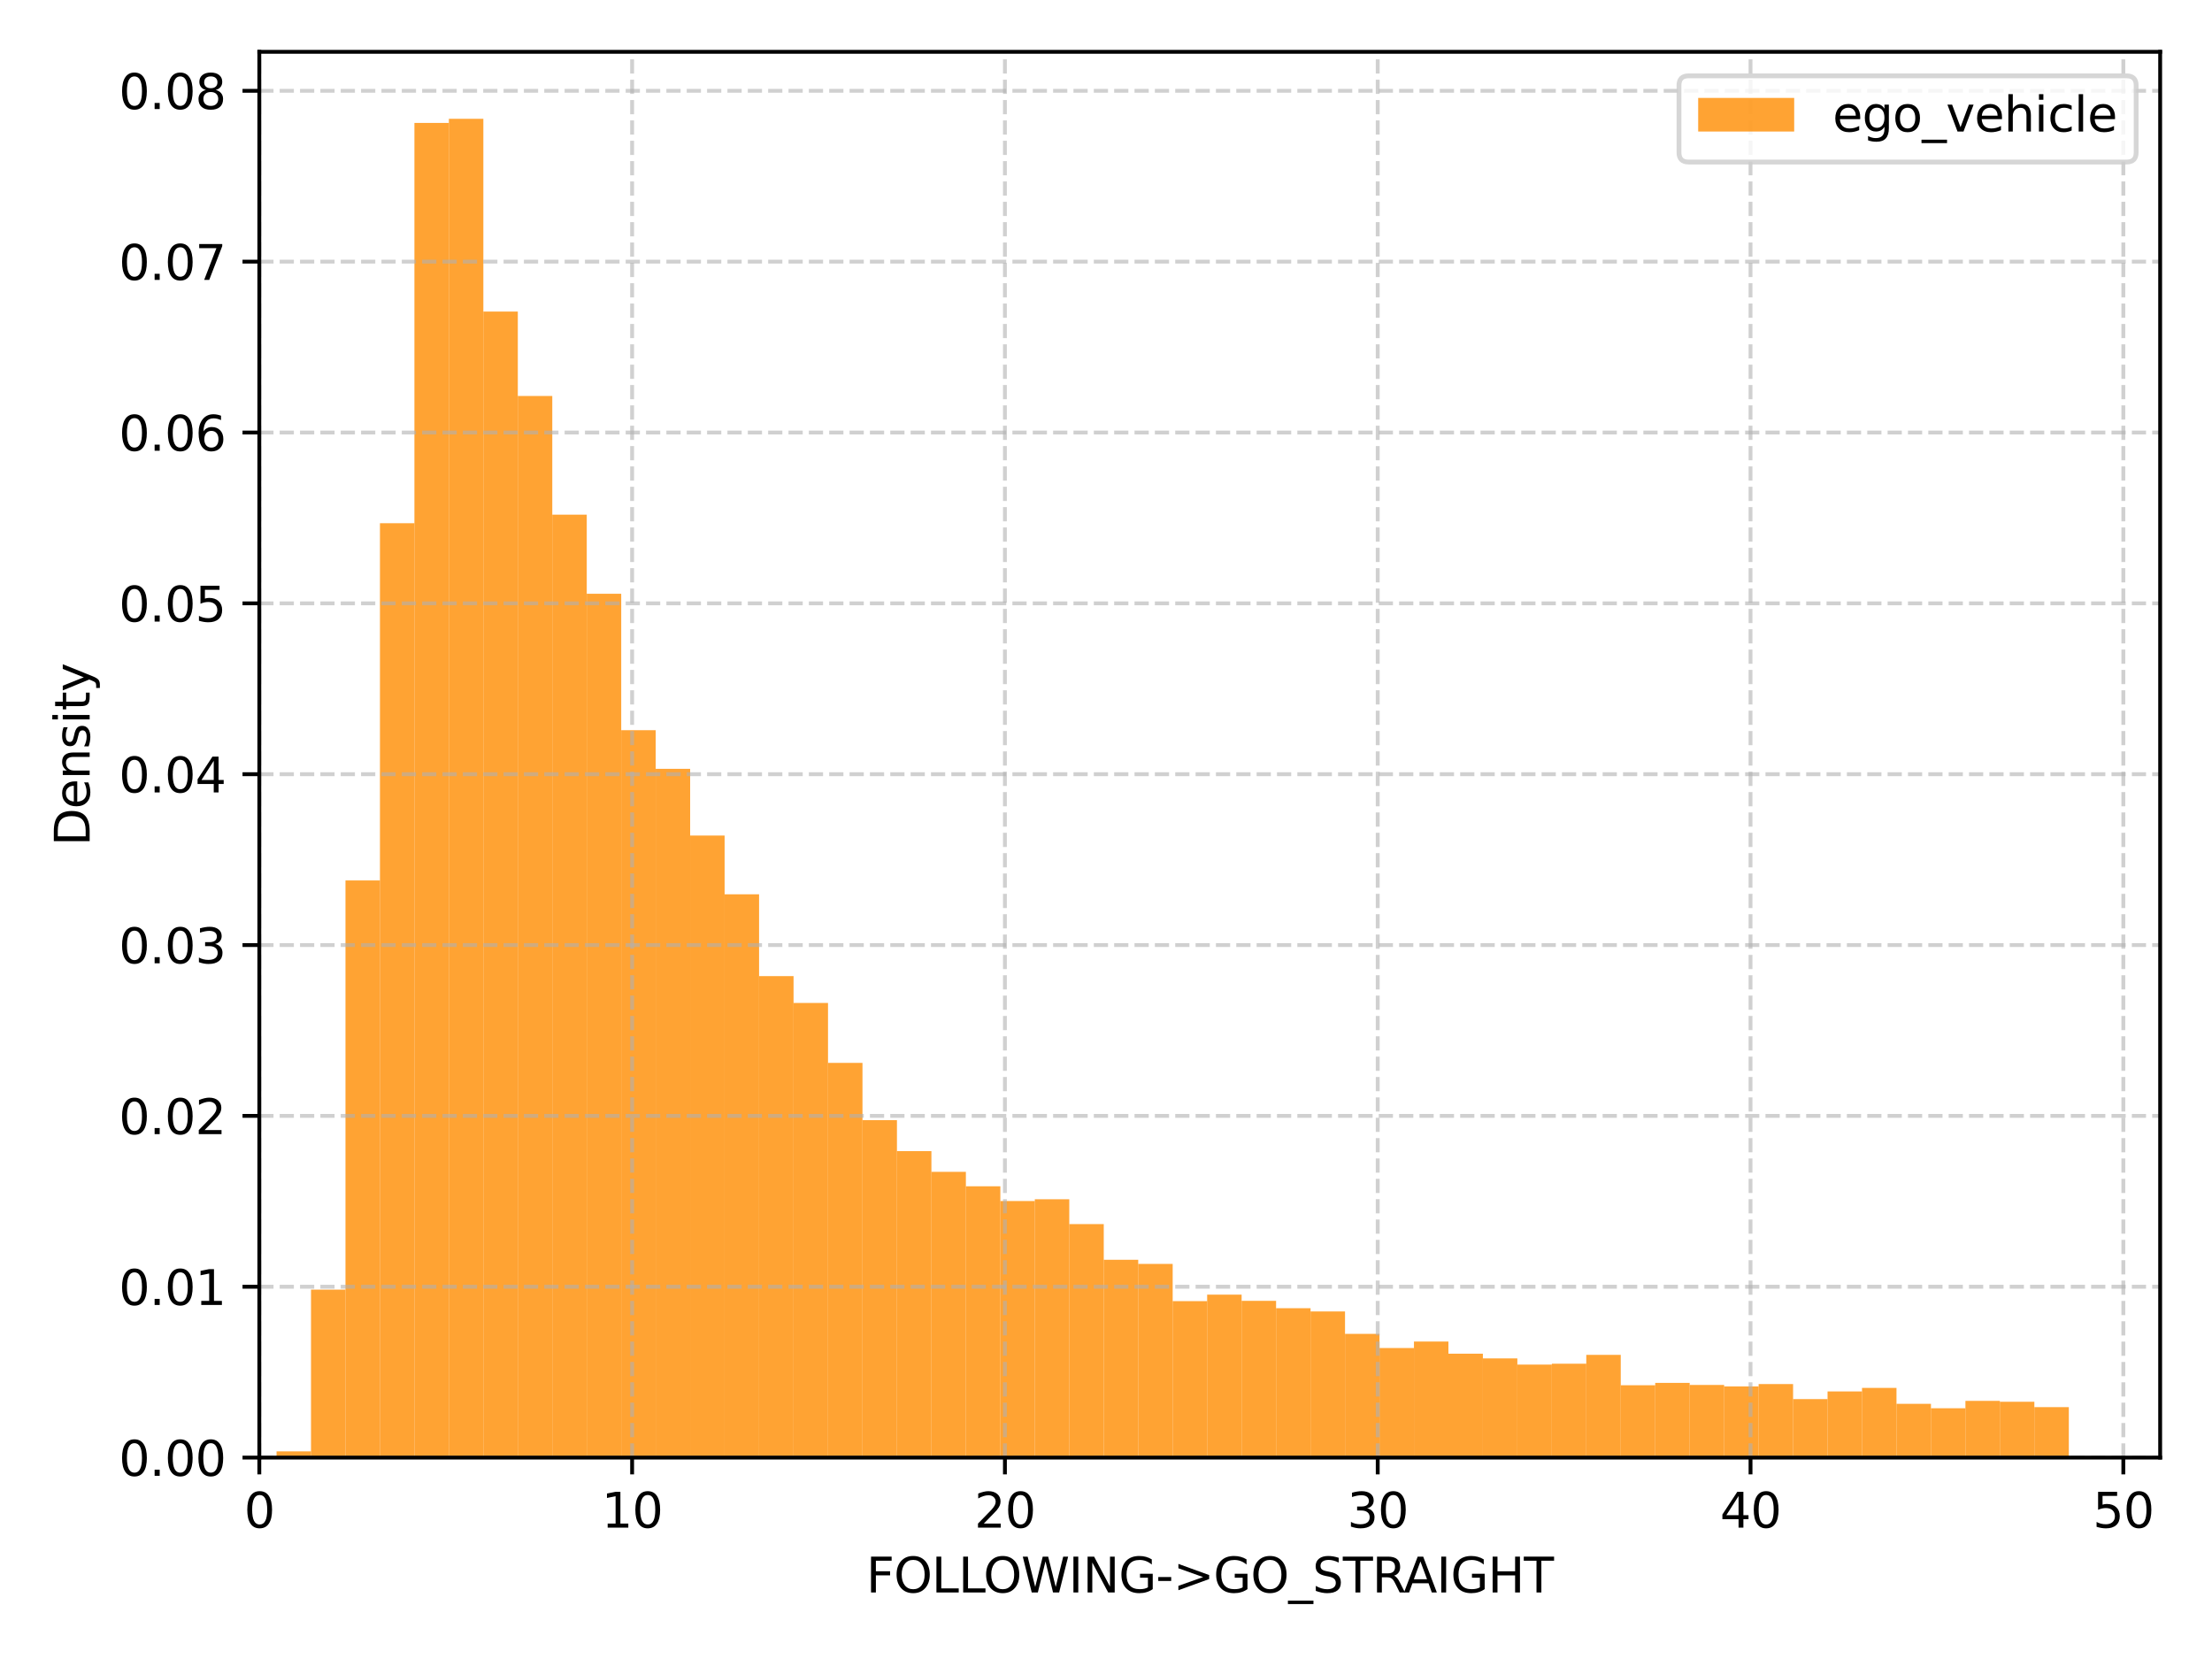 <?xml version="1.0" encoding="utf-8" standalone="no"?>
<!DOCTYPE svg PUBLIC "-//W3C//DTD SVG 1.1//EN"
  "http://www.w3.org/Graphics/SVG/1.1/DTD/svg11.dtd">
<svg xmlns:xlink="http://www.w3.org/1999/xlink" width="460.8pt" height="345.6pt" viewBox="0 0 460.8 345.6" xmlns="http://www.w3.org/2000/svg" version="1.1">
 <defs>
  <style type="text/css">*{stroke-linejoin: round; stroke-linecap: butt}</style>
 </defs>
 <g id="figure_1">
  <g id="patch_1">
   <path d="M 0 345.6 
L 460.8 345.6 
L 460.8 0 
L 0 0 
z
" style="fill: #ffffff"/>
  </g>
  <g id="axes_1">
   <g id="patch_2">
    <path d="M 54.02 303.64 
L 450 303.64 
L 450 10.8 
L 54.02 10.8 
z
" style="fill: #ffffff"/>
   </g>
   <g id="patch_3">
    <path d="M 50.43 303.64 
L 57.61 303.64 
L 57.61 303.64 
L 50.43 303.64 
z
" clip-path="url(#p0302bb16b0)" style="fill: #ff8c00; opacity: 0.8"/>
   </g>
   <g id="patch_4">
    <path d="M 57.61 303.64 
L 64.79 303.64 
L 64.79 302.349 
L 57.61 302.349 
z
" clip-path="url(#p0302bb16b0)" style="fill: #ff8c00; opacity: 0.8"/>
   </g>
   <g id="patch_5">
    <path d="M 64.79 303.64 
L 71.97 303.64 
L 71.97 268.647 
L 64.79 268.647 
z
" clip-path="url(#p0302bb16b0)" style="fill: #ff8c00; opacity: 0.8"/>
   </g>
   <g id="patch_6">
    <path d="M 71.97 303.64 
L 79.15 303.64 
L 79.15 183.411 
L 71.97 183.411 
z
" clip-path="url(#p0302bb16b0)" style="fill: #ff8c00; opacity: 0.8"/>
   </g>
   <g id="patch_7">
    <path d="M 79.15 303.64 
L 86.33 303.64 
L 86.33 108.998 
L 79.15 108.998 
z
" clip-path="url(#p0302bb16b0)" style="fill: #ff8c00; opacity: 0.8"/>
   </g>
   <g id="patch_8">
    <path d="M 86.33 303.64 
L 93.51 303.64 
L 93.51 25.606 
L 86.33 25.606 
z
" clip-path="url(#p0302bb16b0)" style="fill: #ff8c00; opacity: 0.8"/>
   </g>
   <g id="patch_9">
    <path d="M 93.51 303.64 
L 100.69 303.64 
L 100.69 24.745 
L 93.51 24.745 
z
" clip-path="url(#p0302bb16b0)" style="fill: #ff8c00; opacity: 0.8"/>
   </g>
   <g id="patch_10">
    <path d="M 100.69 303.64 
L 107.87 303.64 
L 107.87 64.903 
L 100.69 64.903 
z
" clip-path="url(#p0302bb16b0)" style="fill: #ff8c00; opacity: 0.8"/>
   </g>
   <g id="patch_11">
    <path d="M 107.87 303.64 
L 115.05 303.64 
L 115.05 82.492 
L 107.87 82.492 
z
" clip-path="url(#p0302bb16b0)" style="fill: #ff8c00; opacity: 0.8"/>
   </g>
   <g id="patch_12">
    <path d="M 115.05 303.64 
L 122.231 303.64 
L 122.231 107.214 
L 115.05 107.214 
z
" clip-path="url(#p0302bb16b0)" style="fill: #ff8c00; opacity: 0.8"/>
   </g>
   <g id="patch_13">
    <path d="M 122.231 303.64 
L 129.411 303.64 
L 129.411 123.696 
L 122.231 123.696 
z
" clip-path="url(#p0302bb16b0)" style="fill: #ff8c00; opacity: 0.8"/>
   </g>
   <g id="patch_14">
    <path d="M 129.411 303.64 
L 136.591 303.64 
L 136.591 152.108 
L 129.411 152.108 
z
" clip-path="url(#p0302bb16b0)" style="fill: #ff8c00; opacity: 0.8"/>
   </g>
   <g id="patch_15">
    <path d="M 136.591 303.64 
L 143.771 303.64 
L 143.771 160.164 
L 136.591 160.164 
z
" clip-path="url(#p0302bb16b0)" style="fill: #ff8c00; opacity: 0.8"/>
   </g>
   <g id="patch_16">
    <path d="M 143.771 303.64 
L 150.951 303.64 
L 150.951 174.063 
L 143.771 174.063 
z
" clip-path="url(#p0302bb16b0)" style="fill: #ff8c00; opacity: 0.8"/>
   </g>
   <g id="patch_17">
    <path d="M 150.951 303.64 
L 158.131 303.64 
L 158.131 186.301 
L 150.951 186.301 
z
" clip-path="url(#p0302bb16b0)" style="fill: #ff8c00; opacity: 0.8"/>
   </g>
   <g id="patch_18">
    <path d="M 158.131 303.64 
L 165.311 303.64 
L 165.311 203.336 
L 158.131 203.336 
z
" clip-path="url(#p0302bb16b0)" style="fill: #ff8c00; opacity: 0.8"/>
   </g>
   <g id="patch_19">
    <path d="M 165.311 303.64 
L 172.491 303.64 
L 172.491 208.932 
L 165.311 208.932 
z
" clip-path="url(#p0302bb16b0)" style="fill: #ff8c00; opacity: 0.8"/>
   </g>
   <g id="patch_20">
    <path d="M 172.491 303.64 
L 179.671 303.64 
L 179.671 221.417 
L 172.491 221.417 
z
" clip-path="url(#p0302bb16b0)" style="fill: #ff8c00; opacity: 0.8"/>
   </g>
   <g id="patch_21">
    <path d="M 179.671 303.64 
L 186.851 303.64 
L 186.851 233.347 
L 179.671 233.347 
z
" clip-path="url(#p0302bb16b0)" style="fill: #ff8c00; opacity: 0.8"/>
   </g>
   <g id="patch_22">
    <path d="M 186.851 303.64 
L 194.031 303.64 
L 194.031 239.805 
L 186.851 239.805 
z
" clip-path="url(#p0302bb16b0)" style="fill: #ff8c00; opacity: 0.8"/>
   </g>
   <g id="patch_23">
    <path d="M 194.031 303.64 
L 201.211 303.64 
L 201.211 244.11 
L 194.031 244.11 
z
" clip-path="url(#p0302bb16b0)" style="fill: #ff8c00; opacity: 0.8"/>
   </g>
   <g id="patch_24">
    <path d="M 201.211 303.64 
L 208.391 303.64 
L 208.391 247.123 
L 201.211 247.123 
z
" clip-path="url(#p0302bb16b0)" style="fill: #ff8c00; opacity: 0.8"/>
   </g>
   <g id="patch_25">
    <path d="M 208.391 303.64 
L 215.571 303.64 
L 215.571 250.198 
L 208.391 250.198 
z
" clip-path="url(#p0302bb16b0)" style="fill: #ff8c00; opacity: 0.8"/>
   </g>
   <g id="patch_26">
    <path d="M 215.571 303.64 
L 222.751 303.64 
L 222.751 249.829 
L 215.571 249.829 
z
" clip-path="url(#p0302bb16b0)" style="fill: #ff8c00; opacity: 0.8"/>
   </g>
   <g id="patch_27">
    <path d="M 222.751 303.64 
L 229.931 303.64 
L 229.931 254.995 
L 222.751 254.995 
z
" clip-path="url(#p0302bb16b0)" style="fill: #ff8c00; opacity: 0.8"/>
   </g>
   <g id="patch_28">
    <path d="M 229.931 303.64 
L 237.111 303.64 
L 237.111 262.436 
L 229.931 262.436 
z
" clip-path="url(#p0302bb16b0)" style="fill: #ff8c00; opacity: 0.8"/>
   </g>
   <g id="patch_29">
    <path d="M 237.111 303.64 
L 244.291 303.64 
L 244.291 263.297 
L 237.111 263.297 
z
" clip-path="url(#p0302bb16b0)" style="fill: #ff8c00; opacity: 0.8"/>
   </g>
   <g id="patch_30">
    <path d="M 244.291 303.64 
L 251.471 303.64 
L 251.471 271.046 
L 244.291 271.046 
z
" clip-path="url(#p0302bb16b0)" style="fill: #ff8c00; opacity: 0.8"/>
   </g>
   <g id="patch_31">
    <path d="M 251.471 303.64 
L 258.652 303.64 
L 258.652 269.693 
L 251.471 269.693 
z
" clip-path="url(#p0302bb16b0)" style="fill: #ff8c00; opacity: 0.8"/>
   </g>
   <g id="patch_32">
    <path d="M 258.652 303.64 
L 265.832 303.64 
L 265.832 270.984 
L 258.652 270.984 
z
" clip-path="url(#p0302bb16b0)" style="fill: #ff8c00; opacity: 0.8"/>
   </g>
   <g id="patch_33">
    <path d="M 265.832 303.64 
L 273.012 303.64 
L 273.012 272.522 
L 265.832 272.522 
z
" clip-path="url(#p0302bb16b0)" style="fill: #ff8c00; opacity: 0.8"/>
   </g>
   <g id="patch_34">
    <path d="M 273.012 303.64 
L 280.192 303.64 
L 280.192 273.198 
L 273.012 273.198 
z
" clip-path="url(#p0302bb16b0)" style="fill: #ff8c00; opacity: 0.8"/>
   </g>
   <g id="patch_35">
    <path d="M 280.192 303.64 
L 287.372 303.64 
L 287.372 277.872 
L 280.192 277.872 
z
" clip-path="url(#p0302bb16b0)" style="fill: #ff8c00; opacity: 0.8"/>
   </g>
   <g id="patch_36">
    <path d="M 287.372 303.64 
L 294.552 303.64 
L 294.552 280.824 
L 287.372 280.824 
z
" clip-path="url(#p0302bb16b0)" style="fill: #ff8c00; opacity: 0.8"/>
   </g>
   <g id="patch_37">
    <path d="M 294.552 303.64 
L 301.732 303.64 
L 301.732 279.471 
L 294.552 279.471 
z
" clip-path="url(#p0302bb16b0)" style="fill: #ff8c00; opacity: 0.8"/>
   </g>
   <g id="patch_38">
    <path d="M 301.732 303.64 
L 308.912 303.64 
L 308.912 281.993 
L 301.732 281.993 
z
" clip-path="url(#p0302bb16b0)" style="fill: #ff8c00; opacity: 0.8"/>
   </g>
   <g id="patch_39">
    <path d="M 308.912 303.64 
L 316.092 303.64 
L 316.092 282.977 
L 308.912 282.977 
z
" clip-path="url(#p0302bb16b0)" style="fill: #ff8c00; opacity: 0.8"/>
   </g>
   <g id="patch_40">
    <path d="M 316.092 303.64 
L 323.272 303.64 
L 323.272 284.268 
L 316.092 284.268 
z
" clip-path="url(#p0302bb16b0)" style="fill: #ff8c00; opacity: 0.8"/>
   </g>
   <g id="patch_41">
    <path d="M 323.272 303.64 
L 330.452 303.64 
L 330.452 284.084 
L 323.272 284.084 
z
" clip-path="url(#p0302bb16b0)" style="fill: #ff8c00; opacity: 0.8"/>
   </g>
   <g id="patch_42">
    <path d="M 330.452 303.64 
L 337.632 303.64 
L 337.632 282.239 
L 330.452 282.239 
z
" clip-path="url(#p0302bb16b0)" style="fill: #ff8c00; opacity: 0.8"/>
   </g>
   <g id="patch_43">
    <path d="M 337.632 303.64 
L 344.812 303.64 
L 344.812 288.573 
L 337.632 288.573 
z
" clip-path="url(#p0302bb16b0)" style="fill: #ff8c00; opacity: 0.8"/>
   </g>
   <g id="patch_44">
    <path d="M 344.812 303.64 
L 351.992 303.64 
L 351.992 288.081 
L 344.812 288.081 
z
" clip-path="url(#p0302bb16b0)" style="fill: #ff8c00; opacity: 0.8"/>
   </g>
   <g id="patch_45">
    <path d="M 351.992 303.64 
L 359.172 303.64 
L 359.172 288.511 
L 351.992 288.511 
z
" clip-path="url(#p0302bb16b0)" style="fill: #ff8c00; opacity: 0.8"/>
   </g>
   <g id="patch_46">
    <path d="M 359.172 303.64 
L 366.352 303.64 
L 366.352 288.819 
L 359.172 288.819 
z
" clip-path="url(#p0302bb16b0)" style="fill: #ff8c00; opacity: 0.8"/>
   </g>
   <g id="patch_47">
    <path d="M 366.352 303.64 
L 373.532 303.64 
L 373.532 288.327 
L 366.352 288.327 
z
" clip-path="url(#p0302bb16b0)" style="fill: #ff8c00; opacity: 0.8"/>
   </g>
   <g id="patch_48">
    <path d="M 373.532 303.64 
L 380.712 303.64 
L 380.712 291.463 
L 373.532 291.463 
z
" clip-path="url(#p0302bb16b0)" style="fill: #ff8c00; opacity: 0.8"/>
   </g>
   <g id="patch_49">
    <path d="M 380.712 303.64 
L 387.893 303.64 
L 387.893 289.864 
L 380.712 289.864 
z
" clip-path="url(#p0302bb16b0)" style="fill: #ff8c00; opacity: 0.8"/>
   </g>
   <g id="patch_50">
    <path d="M 387.893 303.64 
L 395.073 303.64 
L 395.073 289.126 
L 387.893 289.126 
z
" clip-path="url(#p0302bb16b0)" style="fill: #ff8c00; opacity: 0.8"/>
   </g>
   <g id="patch_51">
    <path d="M 395.073 303.64 
L 402.253 303.64 
L 402.253 292.447 
L 395.073 292.447 
z
" clip-path="url(#p0302bb16b0)" style="fill: #ff8c00; opacity: 0.8"/>
   </g>
   <g id="patch_52">
    <path d="M 402.253 303.64 
L 409.433 303.64 
L 409.433 293.37 
L 402.253 293.37 
z
" clip-path="url(#p0302bb16b0)" style="fill: #ff8c00; opacity: 0.8"/>
   </g>
   <g id="patch_53">
    <path d="M 409.433 303.64 
L 416.613 303.64 
L 416.613 291.832 
L 409.433 291.832 
z
" clip-path="url(#p0302bb16b0)" style="fill: #ff8c00; opacity: 0.8"/>
   </g>
   <g id="patch_54">
    <path d="M 416.613 303.64 
L 423.793 303.64 
L 423.793 292.017 
L 416.613 292.017 
z
" clip-path="url(#p0302bb16b0)" style="fill: #ff8c00; opacity: 0.8"/>
   </g>
   <g id="patch_55">
    <path d="M 423.793 303.64 
L 430.973 303.64 
L 430.973 293.124 
L 423.793 293.124 
z
" clip-path="url(#p0302bb16b0)" style="fill: #ff8c00; opacity: 0.8"/>
   </g>
   <g id="matplotlib.axis_1">
    <g id="xtick_1">
     <g id="line2d_1">
      <path d="M 54.02 303.64 
L 54.02 10.8 
" clip-path="url(#p0302bb16b0)" style="fill: none; stroke-dasharray: 2.96,1.28; stroke-dashoffset: 0; stroke: #b0b0b0; stroke-opacity: 0.6; stroke-width: 0.8"/>
     </g>
     <g id="line2d_2">
      <defs>
       <path id="m6f06e7b315" d="M 0 0 
L 0 3.5 
" style="stroke: #000000; stroke-width: 0.8"/>
      </defs>
      <g>
       <use xlink:href="#m6f06e7b315" x="54.02" y="303.64" style="stroke: #000000; stroke-width: 0.8"/>
      </g>
     </g>
     <g id="text_1">
      <!-- 0 -->
      <g transform="translate(50.839 318.238) scale(0.1 -0.1)">
       <defs>
        <path id="DejaVuSans-30" d="M 2034 4250 
Q 1547 4250 1301 3770 
Q 1056 3291 1056 2328 
Q 1056 1369 1301 889 
Q 1547 409 2034 409 
Q 2525 409 2770 889 
Q 3016 1369 3016 2328 
Q 3016 3291 2770 3770 
Q 2525 4250 2034 4250 
z
M 2034 4750 
Q 2819 4750 3233 4129 
Q 3647 3509 3647 2328 
Q 3647 1150 3233 529 
Q 2819 -91 2034 -91 
Q 1250 -91 836 529 
Q 422 1150 422 2328 
Q 422 3509 836 4129 
Q 1250 4750 2034 4750 
z
" transform="scale(0.016)"/>
       </defs>
       <use xlink:href="#DejaVuSans-30"/>
      </g>
     </g>
    </g>
    <g id="xtick_2">
     <g id="line2d_3">
      <path d="M 131.682 303.64 
L 131.682 10.8 
" clip-path="url(#p0302bb16b0)" style="fill: none; stroke-dasharray: 2.96,1.28; stroke-dashoffset: 0; stroke: #b0b0b0; stroke-opacity: 0.6; stroke-width: 0.8"/>
     </g>
     <g id="line2d_4">
      <g>
       <use xlink:href="#m6f06e7b315" x="131.682" y="303.64" style="stroke: #000000; stroke-width: 0.8"/>
      </g>
     </g>
     <g id="text_2">
      <!-- 10 -->
      <g transform="translate(125.319 318.238) scale(0.1 -0.1)">
       <defs>
        <path id="DejaVuSans-31" d="M 794 531 
L 1825 531 
L 1825 4091 
L 703 3866 
L 703 4441 
L 1819 4666 
L 2450 4666 
L 2450 531 
L 3481 531 
L 3481 0 
L 794 0 
L 794 531 
z
" transform="scale(0.016)"/>
       </defs>
       <use xlink:href="#DejaVuSans-31"/>
       <use xlink:href="#DejaVuSans-30" x="63.623"/>
      </g>
     </g>
    </g>
    <g id="xtick_3">
     <g id="line2d_5">
      <path d="M 209.344 303.64 
L 209.344 10.8 
" clip-path="url(#p0302bb16b0)" style="fill: none; stroke-dasharray: 2.96,1.28; stroke-dashoffset: 0; stroke: #b0b0b0; stroke-opacity: 0.6; stroke-width: 0.8"/>
     </g>
     <g id="line2d_6">
      <g>
       <use xlink:href="#m6f06e7b315" x="209.344" y="303.64" style="stroke: #000000; stroke-width: 0.8"/>
      </g>
     </g>
     <g id="text_3">
      <!-- 20 -->
      <g transform="translate(202.981 318.238) scale(0.1 -0.1)">
       <defs>
        <path id="DejaVuSans-32" d="M 1228 531 
L 3431 531 
L 3431 0 
L 469 0 
L 469 531 
Q 828 903 1448 1529 
Q 2069 2156 2228 2338 
Q 2531 2678 2651 2914 
Q 2772 3150 2772 3378 
Q 2772 3750 2511 3984 
Q 2250 4219 1831 4219 
Q 1534 4219 1204 4116 
Q 875 4013 500 3803 
L 500 4441 
Q 881 4594 1212 4672 
Q 1544 4750 1819 4750 
Q 2544 4750 2975 4387 
Q 3406 4025 3406 3419 
Q 3406 3131 3298 2873 
Q 3191 2616 2906 2266 
Q 2828 2175 2409 1742 
Q 1991 1309 1228 531 
z
" transform="scale(0.016)"/>
       </defs>
       <use xlink:href="#DejaVuSans-32"/>
       <use xlink:href="#DejaVuSans-30" x="63.623"/>
      </g>
     </g>
    </g>
    <g id="xtick_4">
     <g id="line2d_7">
      <path d="M 287.005 303.64 
L 287.005 10.8 
" clip-path="url(#p0302bb16b0)" style="fill: none; stroke-dasharray: 2.96,1.28; stroke-dashoffset: 0; stroke: #b0b0b0; stroke-opacity: 0.6; stroke-width: 0.8"/>
     </g>
     <g id="line2d_8">
      <g>
       <use xlink:href="#m6f06e7b315" x="287.005" y="303.64" style="stroke: #000000; stroke-width: 0.8"/>
      </g>
     </g>
     <g id="text_4">
      <!-- 30 -->
      <g transform="translate(280.643 318.238) scale(0.1 -0.1)">
       <defs>
        <path id="DejaVuSans-33" d="M 2597 2516 
Q 3050 2419 3304 2112 
Q 3559 1806 3559 1356 
Q 3559 666 3084 287 
Q 2609 -91 1734 -91 
Q 1441 -91 1130 -33 
Q 819 25 488 141 
L 488 750 
Q 750 597 1062 519 
Q 1375 441 1716 441 
Q 2309 441 2620 675 
Q 2931 909 2931 1356 
Q 2931 1769 2642 2001 
Q 2353 2234 1838 2234 
L 1294 2234 
L 1294 2753 
L 1863 2753 
Q 2328 2753 2575 2939 
Q 2822 3125 2822 3475 
Q 2822 3834 2567 4026 
Q 2313 4219 1838 4219 
Q 1578 4219 1281 4162 
Q 984 4106 628 3988 
L 628 4550 
Q 988 4650 1302 4700 
Q 1616 4750 1894 4750 
Q 2613 4750 3031 4423 
Q 3450 4097 3450 3541 
Q 3450 3153 3228 2886 
Q 3006 2619 2597 2516 
z
" transform="scale(0.016)"/>
       </defs>
       <use xlink:href="#DejaVuSans-33"/>
       <use xlink:href="#DejaVuSans-30" x="63.623"/>
      </g>
     </g>
    </g>
    <g id="xtick_5">
     <g id="line2d_9">
      <path d="M 364.667 303.64 
L 364.667 10.8 
" clip-path="url(#p0302bb16b0)" style="fill: none; stroke-dasharray: 2.96,1.28; stroke-dashoffset: 0; stroke: #b0b0b0; stroke-opacity: 0.6; stroke-width: 0.8"/>
     </g>
     <g id="line2d_10">
      <g>
       <use xlink:href="#m6f06e7b315" x="364.667" y="303.64" style="stroke: #000000; stroke-width: 0.8"/>
      </g>
     </g>
     <g id="text_5">
      <!-- 40 -->
      <g transform="translate(358.305 318.238) scale(0.1 -0.1)">
       <defs>
        <path id="DejaVuSans-34" d="M 2419 4116 
L 825 1625 
L 2419 1625 
L 2419 4116 
z
M 2253 4666 
L 3047 4666 
L 3047 1625 
L 3713 1625 
L 3713 1100 
L 3047 1100 
L 3047 0 
L 2419 0 
L 2419 1100 
L 313 1100 
L 313 1709 
L 2253 4666 
z
" transform="scale(0.016)"/>
       </defs>
       <use xlink:href="#DejaVuSans-34"/>
       <use xlink:href="#DejaVuSans-30" x="63.623"/>
      </g>
     </g>
    </g>
    <g id="xtick_6">
     <g id="line2d_11">
      <path d="M 442.329 303.64 
L 442.329 10.8 
" clip-path="url(#p0302bb16b0)" style="fill: none; stroke-dasharray: 2.96,1.28; stroke-dashoffset: 0; stroke: #b0b0b0; stroke-opacity: 0.6; stroke-width: 0.8"/>
     </g>
     <g id="line2d_12">
      <g>
       <use xlink:href="#m6f06e7b315" x="442.329" y="303.64" style="stroke: #000000; stroke-width: 0.8"/>
      </g>
     </g>
     <g id="text_6">
      <!-- 50 -->
      <g transform="translate(435.967 318.238) scale(0.1 -0.1)">
       <defs>
        <path id="DejaVuSans-35" d="M 691 4666 
L 3169 4666 
L 3169 4134 
L 1269 4134 
L 1269 2991 
Q 1406 3038 1543 3061 
Q 1681 3084 1819 3084 
Q 2600 3084 3056 2656 
Q 3513 2228 3513 1497 
Q 3513 744 3044 326 
Q 2575 -91 1722 -91 
Q 1428 -91 1123 -41 
Q 819 9 494 109 
L 494 744 
Q 775 591 1075 516 
Q 1375 441 1709 441 
Q 2250 441 2565 725 
Q 2881 1009 2881 1497 
Q 2881 1984 2565 2268 
Q 2250 2553 1709 2553 
Q 1456 2553 1204 2497 
Q 953 2441 691 2322 
L 691 4666 
z
" transform="scale(0.016)"/>
       </defs>
       <use xlink:href="#DejaVuSans-35"/>
       <use xlink:href="#DejaVuSans-30" x="63.623"/>
      </g>
     </g>
    </g>
    <g id="text_7">
     <!-- FOLLOWING-&gt;GO_STRAIGHT -->
     <g transform="translate(180.448 331.74) scale(0.1 -0.1)">
      <defs>
       <path id="DejaVuSans-46" d="M 628 4666 
L 3309 4666 
L 3309 4134 
L 1259 4134 
L 1259 2759 
L 3109 2759 
L 3109 2228 
L 1259 2228 
L 1259 0 
L 628 0 
L 628 4666 
z
" transform="scale(0.016)"/>
       <path id="DejaVuSans-4f" d="M 2522 4238 
Q 1834 4238 1429 3725 
Q 1025 3213 1025 2328 
Q 1025 1447 1429 934 
Q 1834 422 2522 422 
Q 3209 422 3611 934 
Q 4013 1447 4013 2328 
Q 4013 3213 3611 3725 
Q 3209 4238 2522 4238 
z
M 2522 4750 
Q 3503 4750 4090 4092 
Q 4678 3434 4678 2328 
Q 4678 1225 4090 567 
Q 3503 -91 2522 -91 
Q 1538 -91 948 565 
Q 359 1222 359 2328 
Q 359 3434 948 4092 
Q 1538 4750 2522 4750 
z
" transform="scale(0.016)"/>
       <path id="DejaVuSans-4c" d="M 628 4666 
L 1259 4666 
L 1259 531 
L 3531 531 
L 3531 0 
L 628 0 
L 628 4666 
z
" transform="scale(0.016)"/>
       <path id="DejaVuSans-57" d="M 213 4666 
L 850 4666 
L 1831 722 
L 2809 4666 
L 3519 4666 
L 4500 722 
L 5478 4666 
L 6119 4666 
L 4947 0 
L 4153 0 
L 3169 4050 
L 2175 0 
L 1381 0 
L 213 4666 
z
" transform="scale(0.016)"/>
       <path id="DejaVuSans-49" d="M 628 4666 
L 1259 4666 
L 1259 0 
L 628 0 
L 628 4666 
z
" transform="scale(0.016)"/>
       <path id="DejaVuSans-4e" d="M 628 4666 
L 1478 4666 
L 3547 763 
L 3547 4666 
L 4159 4666 
L 4159 0 
L 3309 0 
L 1241 3903 
L 1241 0 
L 628 0 
L 628 4666 
z
" transform="scale(0.016)"/>
       <path id="DejaVuSans-47" d="M 3809 666 
L 3809 1919 
L 2778 1919 
L 2778 2438 
L 4434 2438 
L 4434 434 
Q 4069 175 3628 42 
Q 3188 -91 2688 -91 
Q 1594 -91 976 548 
Q 359 1188 359 2328 
Q 359 3472 976 4111 
Q 1594 4750 2688 4750 
Q 3144 4750 3555 4637 
Q 3966 4525 4313 4306 
L 4313 3634 
Q 3963 3931 3569 4081 
Q 3175 4231 2741 4231 
Q 1884 4231 1454 3753 
Q 1025 3275 1025 2328 
Q 1025 1384 1454 906 
Q 1884 428 2741 428 
Q 3075 428 3337 486 
Q 3600 544 3809 666 
z
" transform="scale(0.016)"/>
       <path id="DejaVuSans-2d" d="M 313 2009 
L 1997 2009 
L 1997 1497 
L 313 1497 
L 313 2009 
z
" transform="scale(0.016)"/>
       <path id="DejaVuSans-3e" d="M 678 3150 
L 678 3719 
L 4684 2266 
L 4684 1747 
L 678 294 
L 678 863 
L 3897 2003 
L 678 3150 
z
" transform="scale(0.016)"/>
       <path id="DejaVuSans-5f" d="M 3263 -1063 
L 3263 -1509 
L -63 -1509 
L -63 -1063 
L 3263 -1063 
z
" transform="scale(0.016)"/>
       <path id="DejaVuSans-53" d="M 3425 4513 
L 3425 3897 
Q 3066 4069 2747 4153 
Q 2428 4238 2131 4238 
Q 1616 4238 1336 4038 
Q 1056 3838 1056 3469 
Q 1056 3159 1242 3001 
Q 1428 2844 1947 2747 
L 2328 2669 
Q 3034 2534 3370 2195 
Q 3706 1856 3706 1288 
Q 3706 609 3251 259 
Q 2797 -91 1919 -91 
Q 1588 -91 1214 -16 
Q 841 59 441 206 
L 441 856 
Q 825 641 1194 531 
Q 1563 422 1919 422 
Q 2459 422 2753 634 
Q 3047 847 3047 1241 
Q 3047 1584 2836 1778 
Q 2625 1972 2144 2069 
L 1759 2144 
Q 1053 2284 737 2584 
Q 422 2884 422 3419 
Q 422 4038 858 4394 
Q 1294 4750 2059 4750 
Q 2388 4750 2728 4690 
Q 3069 4631 3425 4513 
z
" transform="scale(0.016)"/>
       <path id="DejaVuSans-54" d="M -19 4666 
L 3928 4666 
L 3928 4134 
L 2272 4134 
L 2272 0 
L 1638 0 
L 1638 4134 
L -19 4134 
L -19 4666 
z
" transform="scale(0.016)"/>
       <path id="DejaVuSans-52" d="M 2841 2188 
Q 3044 2119 3236 1894 
Q 3428 1669 3622 1275 
L 4263 0 
L 3584 0 
L 2988 1197 
Q 2756 1666 2539 1819 
Q 2322 1972 1947 1972 
L 1259 1972 
L 1259 0 
L 628 0 
L 628 4666 
L 2053 4666 
Q 2853 4666 3247 4331 
Q 3641 3997 3641 3322 
Q 3641 2881 3436 2590 
Q 3231 2300 2841 2188 
z
M 1259 4147 
L 1259 2491 
L 2053 2491 
Q 2509 2491 2742 2702 
Q 2975 2913 2975 3322 
Q 2975 3731 2742 3939 
Q 2509 4147 2053 4147 
L 1259 4147 
z
" transform="scale(0.016)"/>
       <path id="DejaVuSans-41" d="M 2188 4044 
L 1331 1722 
L 3047 1722 
L 2188 4044 
z
M 1831 4666 
L 2547 4666 
L 4325 0 
L 3669 0 
L 3244 1197 
L 1141 1197 
L 716 0 
L 50 0 
L 1831 4666 
z
" transform="scale(0.016)"/>
       <path id="DejaVuSans-48" d="M 628 4666 
L 1259 4666 
L 1259 2753 
L 3553 2753 
L 3553 4666 
L 4184 4666 
L 4184 0 
L 3553 0 
L 3553 2222 
L 1259 2222 
L 1259 0 
L 628 0 
L 628 4666 
z
" transform="scale(0.016)"/>
      </defs>
      <use xlink:href="#DejaVuSans-46"/>
      <use xlink:href="#DejaVuSans-4f" x="57.52"/>
      <use xlink:href="#DejaVuSans-4c" x="136.23"/>
      <use xlink:href="#DejaVuSans-4c" x="191.943"/>
      <use xlink:href="#DejaVuSans-4f" x="244.031"/>
      <use xlink:href="#DejaVuSans-57" x="322.742"/>
      <use xlink:href="#DejaVuSans-49" x="421.619"/>
      <use xlink:href="#DejaVuSans-4e" x="451.111"/>
      <use xlink:href="#DejaVuSans-47" x="525.916"/>
      <use xlink:href="#DejaVuSans-2d" x="603.406"/>
      <use xlink:href="#DejaVuSans-3e" x="639.49"/>
      <use xlink:href="#DejaVuSans-47" x="723.279"/>
      <use xlink:href="#DejaVuSans-4f" x="800.77"/>
      <use xlink:href="#DejaVuSans-5f" x="879.48"/>
      <use xlink:href="#DejaVuSans-53" x="929.48"/>
      <use xlink:href="#DejaVuSans-54" x="992.957"/>
      <use xlink:href="#DejaVuSans-52" x="1054.041"/>
      <use xlink:href="#DejaVuSans-41" x="1119.523"/>
      <use xlink:href="#DejaVuSans-49" x="1187.932"/>
      <use xlink:href="#DejaVuSans-47" x="1217.424"/>
      <use xlink:href="#DejaVuSans-48" x="1294.914"/>
      <use xlink:href="#DejaVuSans-54" x="1370.109"/>
     </g>
    </g>
   </g>
   <g id="matplotlib.axis_2">
    <g id="ytick_1">
     <g id="line2d_13">
      <path d="M 54.02 303.64 
L 450 303.64 
" clip-path="url(#p0302bb16b0)" style="fill: none; stroke-dasharray: 2.96,1.28; stroke-dashoffset: 0; stroke: #b0b0b0; stroke-opacity: 0.6; stroke-width: 0.8"/>
     </g>
     <g id="line2d_14">
      <defs>
       <path id="m5d25ea1063" d="M 0 0 
L -3.5 0 
" style="stroke: #000000; stroke-width: 0.8"/>
      </defs>
      <g>
       <use xlink:href="#m5d25ea1063" x="54.02" y="303.64" style="stroke: #000000; stroke-width: 0.8"/>
      </g>
     </g>
     <g id="text_8">
      <!-- 0.00 -->
      <g transform="translate(24.754 307.439) scale(0.1 -0.1)">
       <defs>
        <path id="DejaVuSans-2e" d="M 684 794 
L 1344 794 
L 1344 0 
L 684 0 
L 684 794 
z
" transform="scale(0.016)"/>
       </defs>
       <use xlink:href="#DejaVuSans-30"/>
       <use xlink:href="#DejaVuSans-2e" x="63.623"/>
       <use xlink:href="#DejaVuSans-30" x="95.41"/>
       <use xlink:href="#DejaVuSans-30" x="159.033"/>
      </g>
     </g>
    </g>
    <g id="ytick_2">
     <g id="line2d_15">
      <path d="M 54.02 268.05 
L 450 268.05 
" clip-path="url(#p0302bb16b0)" style="fill: none; stroke-dasharray: 2.96,1.28; stroke-dashoffset: 0; stroke: #b0b0b0; stroke-opacity: 0.6; stroke-width: 0.8"/>
     </g>
     <g id="line2d_16">
      <g>
       <use xlink:href="#m5d25ea1063" x="54.02" y="268.05" style="stroke: #000000; stroke-width: 0.8"/>
      </g>
     </g>
     <g id="text_9">
      <!-- 0.01 -->
      <g transform="translate(24.754 271.849) scale(0.1 -0.1)">
       <use xlink:href="#DejaVuSans-30"/>
       <use xlink:href="#DejaVuSans-2e" x="63.623"/>
       <use xlink:href="#DejaVuSans-30" x="95.41"/>
       <use xlink:href="#DejaVuSans-31" x="159.033"/>
      </g>
     </g>
    </g>
    <g id="ytick_3">
     <g id="line2d_17">
      <path d="M 54.02 232.459 
L 450 232.459 
" clip-path="url(#p0302bb16b0)" style="fill: none; stroke-dasharray: 2.96,1.28; stroke-dashoffset: 0; stroke: #b0b0b0; stroke-opacity: 0.6; stroke-width: 0.8"/>
     </g>
     <g id="line2d_18">
      <g>
       <use xlink:href="#m5d25ea1063" x="54.02" y="232.459" style="stroke: #000000; stroke-width: 0.8"/>
      </g>
     </g>
     <g id="text_10">
      <!-- 0.02 -->
      <g transform="translate(24.754 236.259) scale(0.1 -0.1)">
       <use xlink:href="#DejaVuSans-30"/>
       <use xlink:href="#DejaVuSans-2e" x="63.623"/>
       <use xlink:href="#DejaVuSans-30" x="95.41"/>
       <use xlink:href="#DejaVuSans-32" x="159.033"/>
      </g>
     </g>
    </g>
    <g id="ytick_4">
     <g id="line2d_19">
      <path d="M 54.02 196.869 
L 450 196.869 
" clip-path="url(#p0302bb16b0)" style="fill: none; stroke-dasharray: 2.96,1.28; stroke-dashoffset: 0; stroke: #b0b0b0; stroke-opacity: 0.6; stroke-width: 0.8"/>
     </g>
     <g id="line2d_20">
      <g>
       <use xlink:href="#m5d25ea1063" x="54.02" y="196.869" style="stroke: #000000; stroke-width: 0.8"/>
      </g>
     </g>
     <g id="text_11">
      <!-- 0.03 -->
      <g transform="translate(24.754 200.668) scale(0.1 -0.1)">
       <use xlink:href="#DejaVuSans-30"/>
       <use xlink:href="#DejaVuSans-2e" x="63.623"/>
       <use xlink:href="#DejaVuSans-30" x="95.41"/>
       <use xlink:href="#DejaVuSans-33" x="159.033"/>
      </g>
     </g>
    </g>
    <g id="ytick_5">
     <g id="line2d_21">
      <path d="M 54.02 161.279 
L 450 161.279 
" clip-path="url(#p0302bb16b0)" style="fill: none; stroke-dasharray: 2.96,1.28; stroke-dashoffset: 0; stroke: #b0b0b0; stroke-opacity: 0.6; stroke-width: 0.8"/>
     </g>
     <g id="line2d_22">
      <g>
       <use xlink:href="#m5d25ea1063" x="54.02" y="161.279" style="stroke: #000000; stroke-width: 0.8"/>
      </g>
     </g>
     <g id="text_12">
      <!-- 0.04 -->
      <g transform="translate(24.754 165.078) scale(0.1 -0.1)">
       <use xlink:href="#DejaVuSans-30"/>
       <use xlink:href="#DejaVuSans-2e" x="63.623"/>
       <use xlink:href="#DejaVuSans-30" x="95.41"/>
       <use xlink:href="#DejaVuSans-34" x="159.033"/>
      </g>
     </g>
    </g>
    <g id="ytick_6">
     <g id="line2d_23">
      <path d="M 54.02 125.688 
L 450 125.688 
" clip-path="url(#p0302bb16b0)" style="fill: none; stroke-dasharray: 2.96,1.28; stroke-dashoffset: 0; stroke: #b0b0b0; stroke-opacity: 0.6; stroke-width: 0.8"/>
     </g>
     <g id="line2d_24">
      <g>
       <use xlink:href="#m5d25ea1063" x="54.02" y="125.688" style="stroke: #000000; stroke-width: 0.8"/>
      </g>
     </g>
     <g id="text_13">
      <!-- 0.05 -->
      <g transform="translate(24.754 129.487) scale(0.1 -0.1)">
       <use xlink:href="#DejaVuSans-30"/>
       <use xlink:href="#DejaVuSans-2e" x="63.623"/>
       <use xlink:href="#DejaVuSans-30" x="95.41"/>
       <use xlink:href="#DejaVuSans-35" x="159.033"/>
      </g>
     </g>
    </g>
    <g id="ytick_7">
     <g id="line2d_25">
      <path d="M 54.02 90.098 
L 450 90.098 
" clip-path="url(#p0302bb16b0)" style="fill: none; stroke-dasharray: 2.96,1.28; stroke-dashoffset: 0; stroke: #b0b0b0; stroke-opacity: 0.6; stroke-width: 0.8"/>
     </g>
     <g id="line2d_26">
      <g>
       <use xlink:href="#m5d25ea1063" x="54.02" y="90.098" style="stroke: #000000; stroke-width: 0.8"/>
      </g>
     </g>
     <g id="text_14">
      <!-- 0.06 -->
      <g transform="translate(24.754 93.897) scale(0.1 -0.1)">
       <defs>
        <path id="DejaVuSans-36" d="M 2113 2584 
Q 1688 2584 1439 2293 
Q 1191 2003 1191 1497 
Q 1191 994 1439 701 
Q 1688 409 2113 409 
Q 2538 409 2786 701 
Q 3034 994 3034 1497 
Q 3034 2003 2786 2293 
Q 2538 2584 2113 2584 
z
M 3366 4563 
L 3366 3988 
Q 3128 4100 2886 4159 
Q 2644 4219 2406 4219 
Q 1781 4219 1451 3797 
Q 1122 3375 1075 2522 
Q 1259 2794 1537 2939 
Q 1816 3084 2150 3084 
Q 2853 3084 3261 2657 
Q 3669 2231 3669 1497 
Q 3669 778 3244 343 
Q 2819 -91 2113 -91 
Q 1303 -91 875 529 
Q 447 1150 447 2328 
Q 447 3434 972 4092 
Q 1497 4750 2381 4750 
Q 2619 4750 2861 4703 
Q 3103 4656 3366 4563 
z
" transform="scale(0.016)"/>
       </defs>
       <use xlink:href="#DejaVuSans-30"/>
       <use xlink:href="#DejaVuSans-2e" x="63.623"/>
       <use xlink:href="#DejaVuSans-30" x="95.41"/>
       <use xlink:href="#DejaVuSans-36" x="159.033"/>
      </g>
     </g>
    </g>
    <g id="ytick_8">
     <g id="line2d_27">
      <path d="M 54.02 54.508 
L 450 54.508 
" clip-path="url(#p0302bb16b0)" style="fill: none; stroke-dasharray: 2.96,1.28; stroke-dashoffset: 0; stroke: #b0b0b0; stroke-opacity: 0.6; stroke-width: 0.8"/>
     </g>
     <g id="line2d_28">
      <g>
       <use xlink:href="#m5d25ea1063" x="54.02" y="54.508" style="stroke: #000000; stroke-width: 0.8"/>
      </g>
     </g>
     <g id="text_15">
      <!-- 0.07 -->
      <g transform="translate(24.754 58.307) scale(0.1 -0.1)">
       <defs>
        <path id="DejaVuSans-37" d="M 525 4666 
L 3525 4666 
L 3525 4397 
L 1831 0 
L 1172 0 
L 2766 4134 
L 525 4134 
L 525 4666 
z
" transform="scale(0.016)"/>
       </defs>
       <use xlink:href="#DejaVuSans-30"/>
       <use xlink:href="#DejaVuSans-2e" x="63.623"/>
       <use xlink:href="#DejaVuSans-30" x="95.41"/>
       <use xlink:href="#DejaVuSans-37" x="159.033"/>
      </g>
     </g>
    </g>
    <g id="ytick_9">
     <g id="line2d_29">
      <path d="M 54.02 18.917 
L 450 18.917 
" clip-path="url(#p0302bb16b0)" style="fill: none; stroke-dasharray: 2.96,1.28; stroke-dashoffset: 0; stroke: #b0b0b0; stroke-opacity: 0.6; stroke-width: 0.8"/>
     </g>
     <g id="line2d_30">
      <g>
       <use xlink:href="#m5d25ea1063" x="54.02" y="18.917" style="stroke: #000000; stroke-width: 0.8"/>
      </g>
     </g>
     <g id="text_16">
      <!-- 0.08 -->
      <g transform="translate(24.754 22.716) scale(0.1 -0.1)">
       <defs>
        <path id="DejaVuSans-38" d="M 2034 2216 
Q 1584 2216 1326 1975 
Q 1069 1734 1069 1313 
Q 1069 891 1326 650 
Q 1584 409 2034 409 
Q 2484 409 2743 651 
Q 3003 894 3003 1313 
Q 3003 1734 2745 1975 
Q 2488 2216 2034 2216 
z
M 1403 2484 
Q 997 2584 770 2862 
Q 544 3141 544 3541 
Q 544 4100 942 4425 
Q 1341 4750 2034 4750 
Q 2731 4750 3128 4425 
Q 3525 4100 3525 3541 
Q 3525 3141 3298 2862 
Q 3072 2584 2669 2484 
Q 3125 2378 3379 2068 
Q 3634 1759 3634 1313 
Q 3634 634 3220 271 
Q 2806 -91 2034 -91 
Q 1263 -91 848 271 
Q 434 634 434 1313 
Q 434 1759 690 2068 
Q 947 2378 1403 2484 
z
M 1172 3481 
Q 1172 3119 1398 2916 
Q 1625 2713 2034 2713 
Q 2441 2713 2670 2916 
Q 2900 3119 2900 3481 
Q 2900 3844 2670 4047 
Q 2441 4250 2034 4250 
Q 1625 4250 1398 4047 
Q 1172 3844 1172 3481 
z
" transform="scale(0.016)"/>
       </defs>
       <use xlink:href="#DejaVuSans-30"/>
       <use xlink:href="#DejaVuSans-2e" x="63.623"/>
       <use xlink:href="#DejaVuSans-30" x="95.41"/>
       <use xlink:href="#DejaVuSans-38" x="159.033"/>
      </g>
     </g>
    </g>
    <g id="text_17">
     <!-- Density -->
     <g transform="translate(18.675 176.229) rotate(-90) scale(0.1 -0.1)">
      <defs>
       <path id="DejaVuSans-44" d="M 1259 4147 
L 1259 519 
L 2022 519 
Q 2988 519 3436 956 
Q 3884 1394 3884 2338 
Q 3884 3275 3436 3711 
Q 2988 4147 2022 4147 
L 1259 4147 
z
M 628 4666 
L 1925 4666 
Q 3281 4666 3915 4102 
Q 4550 3538 4550 2338 
Q 4550 1131 3912 565 
Q 3275 0 1925 0 
L 628 0 
L 628 4666 
z
" transform="scale(0.016)"/>
       <path id="DejaVuSans-65" d="M 3597 1894 
L 3597 1613 
L 953 1613 
Q 991 1019 1311 708 
Q 1631 397 2203 397 
Q 2534 397 2845 478 
Q 3156 559 3463 722 
L 3463 178 
Q 3153 47 2828 -22 
Q 2503 -91 2169 -91 
Q 1331 -91 842 396 
Q 353 884 353 1716 
Q 353 2575 817 3079 
Q 1281 3584 2069 3584 
Q 2775 3584 3186 3129 
Q 3597 2675 3597 1894 
z
M 3022 2063 
Q 3016 2534 2758 2815 
Q 2500 3097 2075 3097 
Q 1594 3097 1305 2825 
Q 1016 2553 972 2059 
L 3022 2063 
z
" transform="scale(0.016)"/>
       <path id="DejaVuSans-6e" d="M 3513 2113 
L 3513 0 
L 2938 0 
L 2938 2094 
Q 2938 2591 2744 2837 
Q 2550 3084 2163 3084 
Q 1697 3084 1428 2787 
Q 1159 2491 1159 1978 
L 1159 0 
L 581 0 
L 581 3500 
L 1159 3500 
L 1159 2956 
Q 1366 3272 1645 3428 
Q 1925 3584 2291 3584 
Q 2894 3584 3203 3211 
Q 3513 2838 3513 2113 
z
" transform="scale(0.016)"/>
       <path id="DejaVuSans-73" d="M 2834 3397 
L 2834 2853 
Q 2591 2978 2328 3040 
Q 2066 3103 1784 3103 
Q 1356 3103 1142 2972 
Q 928 2841 928 2578 
Q 928 2378 1081 2264 
Q 1234 2150 1697 2047 
L 1894 2003 
Q 2506 1872 2764 1633 
Q 3022 1394 3022 966 
Q 3022 478 2636 193 
Q 2250 -91 1575 -91 
Q 1294 -91 989 -36 
Q 684 19 347 128 
L 347 722 
Q 666 556 975 473 
Q 1284 391 1588 391 
Q 1994 391 2212 530 
Q 2431 669 2431 922 
Q 2431 1156 2273 1281 
Q 2116 1406 1581 1522 
L 1381 1569 
Q 847 1681 609 1914 
Q 372 2147 372 2553 
Q 372 3047 722 3315 
Q 1072 3584 1716 3584 
Q 2034 3584 2315 3537 
Q 2597 3491 2834 3397 
z
" transform="scale(0.016)"/>
       <path id="DejaVuSans-69" d="M 603 3500 
L 1178 3500 
L 1178 0 
L 603 0 
L 603 3500 
z
M 603 4863 
L 1178 4863 
L 1178 4134 
L 603 4134 
L 603 4863 
z
" transform="scale(0.016)"/>
       <path id="DejaVuSans-74" d="M 1172 4494 
L 1172 3500 
L 2356 3500 
L 2356 3053 
L 1172 3053 
L 1172 1153 
Q 1172 725 1289 603 
Q 1406 481 1766 481 
L 2356 481 
L 2356 0 
L 1766 0 
Q 1100 0 847 248 
Q 594 497 594 1153 
L 594 3053 
L 172 3053 
L 172 3500 
L 594 3500 
L 594 4494 
L 1172 4494 
z
" transform="scale(0.016)"/>
       <path id="DejaVuSans-79" d="M 2059 -325 
Q 1816 -950 1584 -1140 
Q 1353 -1331 966 -1331 
L 506 -1331 
L 506 -850 
L 844 -850 
Q 1081 -850 1212 -737 
Q 1344 -625 1503 -206 
L 1606 56 
L 191 3500 
L 800 3500 
L 1894 763 
L 2988 3500 
L 3597 3500 
L 2059 -325 
z
" transform="scale(0.016)"/>
      </defs>
      <use xlink:href="#DejaVuSans-44"/>
      <use xlink:href="#DejaVuSans-65" x="77.002"/>
      <use xlink:href="#DejaVuSans-6e" x="138.525"/>
      <use xlink:href="#DejaVuSans-73" x="201.904"/>
      <use xlink:href="#DejaVuSans-69" x="254.004"/>
      <use xlink:href="#DejaVuSans-74" x="281.787"/>
      <use xlink:href="#DejaVuSans-79" x="320.996"/>
     </g>
    </g>
   </g>
   <g id="patch_56">
    <path d="M 54.02 303.64 
L 54.02 10.8 
" style="fill: none; stroke: #000000; stroke-width: 0.8; stroke-linejoin: miter; stroke-linecap: square"/>
   </g>
   <g id="patch_57">
    <path d="M 450 303.64 
L 450 10.8 
" style="fill: none; stroke: #000000; stroke-width: 0.8; stroke-linejoin: miter; stroke-linecap: square"/>
   </g>
   <g id="patch_58">
    <path d="M 54.02 303.64 
L 450 303.64 
" style="fill: none; stroke: #000000; stroke-width: 0.8; stroke-linejoin: miter; stroke-linecap: square"/>
   </g>
   <g id="patch_59">
    <path d="M 54.02 10.8 
L 450 10.8 
" style="fill: none; stroke: #000000; stroke-width: 0.8; stroke-linejoin: miter; stroke-linecap: square"/>
   </g>
   <g id="legend_1">
    <g id="patch_60">
     <path d="M 351.762 33.756 
L 443 33.756 
Q 445 33.756 445 31.756 
L 445 17.8 
Q 445 15.8 443 15.8 
L 351.762 15.8 
Q 349.762 15.8 349.762 17.8 
L 349.762 31.756 
Q 349.762 33.756 351.762 33.756 
z
" style="fill: #ffffff; opacity: 0.8; stroke: #cccccc; stroke-linejoin: miter"/>
    </g>
    <g id="patch_61">
     <path d="M 353.762 27.398 
L 373.762 27.398 
L 373.762 20.398 
L 353.762 20.398 
z
" style="fill: #ff8c00; opacity: 0.8"/>
    </g>
    <g id="text_18">
     <!-- ego_vehicle -->
     <g transform="translate(381.762 27.398) scale(0.1 -0.1)">
      <defs>
       <path id="DejaVuSans-67" d="M 2906 1791 
Q 2906 2416 2648 2759 
Q 2391 3103 1925 3103 
Q 1463 3103 1205 2759 
Q 947 2416 947 1791 
Q 947 1169 1205 825 
Q 1463 481 1925 481 
Q 2391 481 2648 825 
Q 2906 1169 2906 1791 
z
M 3481 434 
Q 3481 -459 3084 -895 
Q 2688 -1331 1869 -1331 
Q 1566 -1331 1297 -1286 
Q 1028 -1241 775 -1147 
L 775 -588 
Q 1028 -725 1275 -790 
Q 1522 -856 1778 -856 
Q 2344 -856 2625 -561 
Q 2906 -266 2906 331 
L 2906 616 
Q 2728 306 2450 153 
Q 2172 0 1784 0 
Q 1141 0 747 490 
Q 353 981 353 1791 
Q 353 2603 747 3093 
Q 1141 3584 1784 3584 
Q 2172 3584 2450 3431 
Q 2728 3278 2906 2969 
L 2906 3500 
L 3481 3500 
L 3481 434 
z
" transform="scale(0.016)"/>
       <path id="DejaVuSans-6f" d="M 1959 3097 
Q 1497 3097 1228 2736 
Q 959 2375 959 1747 
Q 959 1119 1226 758 
Q 1494 397 1959 397 
Q 2419 397 2687 759 
Q 2956 1122 2956 1747 
Q 2956 2369 2687 2733 
Q 2419 3097 1959 3097 
z
M 1959 3584 
Q 2709 3584 3137 3096 
Q 3566 2609 3566 1747 
Q 3566 888 3137 398 
Q 2709 -91 1959 -91 
Q 1206 -91 779 398 
Q 353 888 353 1747 
Q 353 2609 779 3096 
Q 1206 3584 1959 3584 
z
" transform="scale(0.016)"/>
       <path id="DejaVuSans-76" d="M 191 3500 
L 800 3500 
L 1894 563 
L 2988 3500 
L 3597 3500 
L 2284 0 
L 1503 0 
L 191 3500 
z
" transform="scale(0.016)"/>
       <path id="DejaVuSans-68" d="M 3513 2113 
L 3513 0 
L 2938 0 
L 2938 2094 
Q 2938 2591 2744 2837 
Q 2550 3084 2163 3084 
Q 1697 3084 1428 2787 
Q 1159 2491 1159 1978 
L 1159 0 
L 581 0 
L 581 4863 
L 1159 4863 
L 1159 2956 
Q 1366 3272 1645 3428 
Q 1925 3584 2291 3584 
Q 2894 3584 3203 3211 
Q 3513 2838 3513 2113 
z
" transform="scale(0.016)"/>
       <path id="DejaVuSans-63" d="M 3122 3366 
L 3122 2828 
Q 2878 2963 2633 3030 
Q 2388 3097 2138 3097 
Q 1578 3097 1268 2742 
Q 959 2388 959 1747 
Q 959 1106 1268 751 
Q 1578 397 2138 397 
Q 2388 397 2633 464 
Q 2878 531 3122 666 
L 3122 134 
Q 2881 22 2623 -34 
Q 2366 -91 2075 -91 
Q 1284 -91 818 406 
Q 353 903 353 1747 
Q 353 2603 823 3093 
Q 1294 3584 2113 3584 
Q 2378 3584 2631 3529 
Q 2884 3475 3122 3366 
z
" transform="scale(0.016)"/>
       <path id="DejaVuSans-6c" d="M 603 4863 
L 1178 4863 
L 1178 0 
L 603 0 
L 603 4863 
z
" transform="scale(0.016)"/>
      </defs>
      <use xlink:href="#DejaVuSans-65"/>
      <use xlink:href="#DejaVuSans-67" x="61.523"/>
      <use xlink:href="#DejaVuSans-6f" x="125"/>
      <use xlink:href="#DejaVuSans-5f" x="186.182"/>
      <use xlink:href="#DejaVuSans-76" x="236.182"/>
      <use xlink:href="#DejaVuSans-65" x="295.361"/>
      <use xlink:href="#DejaVuSans-68" x="356.885"/>
      <use xlink:href="#DejaVuSans-69" x="420.264"/>
      <use xlink:href="#DejaVuSans-63" x="448.047"/>
      <use xlink:href="#DejaVuSans-6c" x="503.027"/>
      <use xlink:href="#DejaVuSans-65" x="530.811"/>
     </g>
    </g>
   </g>
  </g>
 </g>
 <defs>
  <clipPath id="p0302bb16b0">
   <rect x="54.02" y="10.8" width="395.98" height="292.84"/>
  </clipPath>
 </defs>
</svg>
